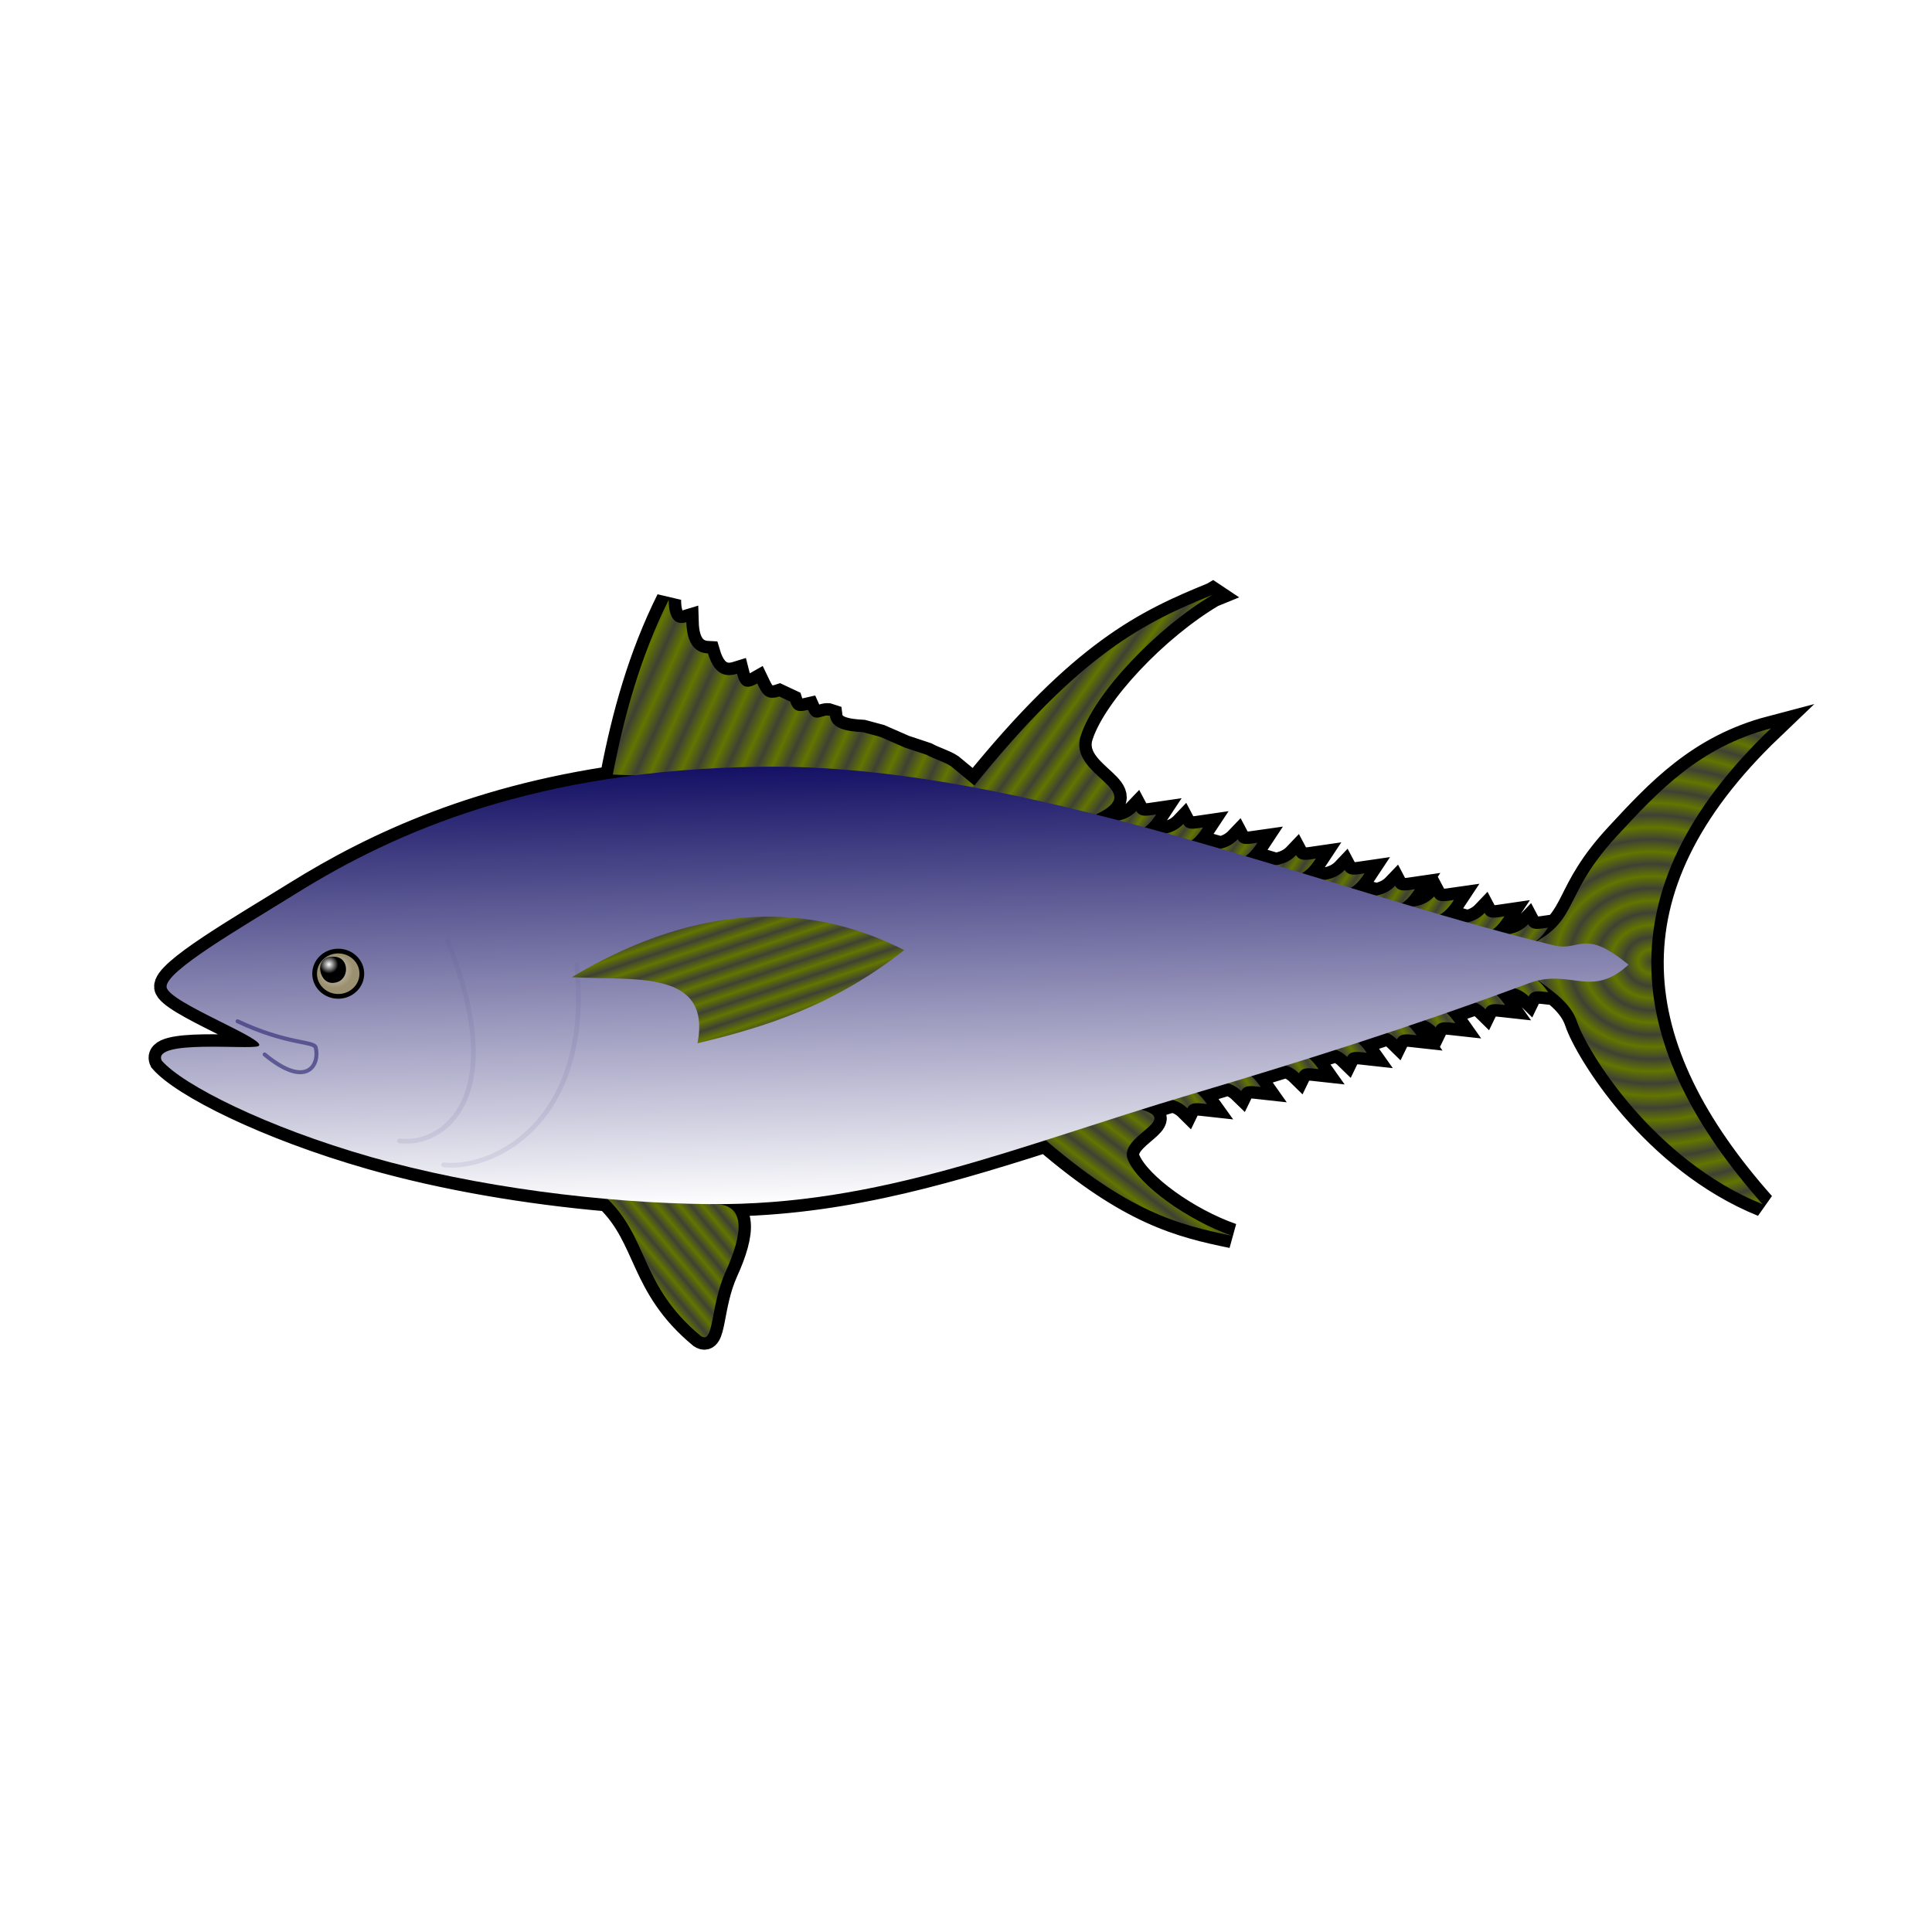 <svg:svg xmlns:dc="http://purl.org/dc/elements/1.1/" xmlns:ns1="http://www.inkscape.org/namespaces/inkscape" xmlns:ns2="http://www.w3.org/1999/xlink" xmlns:ns4="http://web.resource.org/cc/" xmlns:rdf="http://www.w3.org/1999/02/22-rdf-syntax-ns#" xmlns:svg="http://www.w3.org/2000/svg" height="777.153" id="svg2" version="1.0" viewBox="-59.774 -234.219 777.153 777.153" width="777.153" ns1:version="0.91 r13725">
  <svg:defs id="defs4">
    <svg:linearGradient id="fins">
      <svg:stop id="stop3504" offset="0" style="stop-color:#3f4134" />
      <svg:stop id="stop3506" offset="1" style="stop-color:#637500" />
    </svg:linearGradient>
    <svg:linearGradient id="linearGradient3180">
      <svg:stop id="stop3182" offset="0" style="stop-color:#151165" />
      <svg:stop id="stop3184" offset="1" style="stop-color:#ffffff" />
    </svg:linearGradient>
    <svg:filter id="filter3259">
      <svg:feGaussianBlur id="feGaussianBlur3261" stdDeviation="1.386" ns1:collect="always" />
    </svg:filter>
    <svg:filter id="filter3267">
      <svg:feGaussianBlur id="feGaussianBlur3269" stdDeviation="1.141" ns1:collect="always" />
    </svg:filter>
    <svg:linearGradient gradientUnits="userSpaceOnUse" id="linearGradient3487" x1="331.36" x2="335.05" y1="461.34" y2="637.32" ns2:href="#linearGradient3180" />
    <svg:linearGradient gradientUnits="userSpaceOnUse" id="linearGradient3538" spreadMethod="reflect" x1="440.03" x2="442.62" y1="635.16" y2="631.76" ns2:href="#fins" />
    <svg:radialGradient cx="669.9" cy="523.31" gradientTransform="matrix(.116 2.8183e-7 -2.4913e-7 .103 591.96 485.84)" gradientUnits="userSpaceOnUse" id="radialGradient3540" r="47.674" spreadMethod="reflect" ns2:href="#fins" />
    <svg:linearGradient gradientUnits="userSpaceOnUse" id="linearGradient3542" spreadMethod="reflect" x1="248.58" x2="251.29" y1="662.57" y2="660.31" ns2:href="#fins" />
    <svg:linearGradient gradientUnits="userSpaceOnUse" id="linearGradient3544" spreadMethod="reflect" x1="251.68" x2="246.77" y1="432.34" y2="430.07" ns2:href="#fins" />
    <svg:linearGradient gradientUnits="userSpaceOnUse" id="linearGradient3546" spreadMethod="reflect" x1="413.38" x2="417.11" y1="446.2" y2="448.85" ns2:href="#fins" />
    <svg:linearGradient gradientUnits="userSpaceOnUse" id="linearGradient3548" spreadMethod="reflect" x1="624.97" x2="627.84" y1="504.66" y2="506.52" ns2:href="#fins" />
    <svg:linearGradient gradientUnits="userSpaceOnUse" id="linearGradient3550" spreadMethod="reflect" x1="500.79" x2="503.83" y1="571.72" y2="569.86" ns2:href="#fins" />
    <svg:radialGradient cx="139.86" cy="543.15" gradientTransform="matrix(1 0 0 .959 0 22.416)" gradientUnits="userSpaceOnUse" id="radialGradient3554" r="7.471">
      <svg:stop id="stop3207" offset="0" style="stop-color:#d6d1c4" />
      <svg:stop id="stop3209" offset="1" style="stop-color:#d6d1c4;stop-opacity:0" />
    </svg:radialGradient>
    <svg:radialGradient cx="136.79" cy="539.87" gradientTransform="matrix(.721 -0 0 .703 38.862 161.36)" gradientUnits="userSpaceOnUse" id="radialGradient3556" r="5.207">
      <svg:stop id="stop3229" offset="0" style="stop-color:#ffffff" />
      <svg:stop id="stop3231" offset="1" style="stop-color:#ffffff;stop-opacity:0" />
    </svg:radialGradient>
    <svg:linearGradient gradientUnits="userSpaceOnUse" id="linearGradient3558" spreadMethod="reflect" x1="268.91" x2="270.04" y1="521.67" y2="525.03" ns2:href="#fins" />
  </svg:defs>
  <svg:g id="layer4" style="display:none" transform="translate(-64.954 -387.16)">
    <svg:path d="m493.03 392.16c-26.95 10.99-52.41 22.92-95.91 76.75l-9.31-7.69c-2.51-1.73-6.79-2.93-9.93-4.66l-8.85-2.94-9.78-4.28-6.94-1.87c-6.75-0.37-12.62-1.4-13.25-6.53-2.93-1.06-6.26 3.5-8.87-2.44-2.81 0.64-5.66 1.42-7.13-3.31l-4.4-2.07c-5.69 1.9-7.18-1.82-8.85-5.28-4.18 2.4-6.72 1.85-8.15-3.87-5.14 1.61-9.3-0.17-11.69-8.19-5.75-0.28-8.49-4.68-8.72-12.53-2.39 0.73-7.09 0.96-7.09-9.03-11.45 23.03-17.88 46.56-22.47 70.28l8.5 0.34c-61.92 7.88-104.23 27.83-135.72 47.41-22.6 14.05-53.091 31.51-52.282 37.78 0.8 6.21 41.952 21.51 36.842 23.75-3.47 1.52-42.858-2.82-38.78 5.78 8.465 9.78 41.91 26.74 84.16 38.82 29.41 8.41 63.08 14.06 95.18 16.87 16.56 16.07 13.18 34.92 37.5 55.09 5.46 3.6 3.64-11.99 10.07-26.09 6.85-15.05 8.37-27.58-5.44-26.87l-0.88-0.07c48.54 0.42 90.25-11.48 134.97-25.75 33.91 29.09 53.85 34.15 74.97 38.47-17.91-6.27-37.43-20.24-41.87-30.44-4.27-9.78 21.26-15.97 5.31-20.28 4.16-1.3 8.38-2.6 12.62-3.9 2.77 0.73 4.56 1.94 5.97 3.34 1.36-2.8 4.74-2.03 7.88-1.69-1.2-1.68-2.49-3.29-4.16-4.59 4.21-1.25 8.41-2.54 12.63-3.81 2.4 0.74 4 1.9 5.31 3.18 1.36-2.79 4.73-1.99 7.87-1.65-1.11-1.58-2.29-3.12-3.81-4.38 4.64-1.41 9.29-2.83 13.94-4.28 2.36 0.74 3.93 1.88 5.22 3.16 1.36-2.8 4.76-2.03 7.9-1.69-1.11-1.57-2.29-3.09-3.81-4.34 3.59-1.13 7.18-2.29 10.78-3.44 1.96 0.73 3.35 1.74 4.5 2.87 1.36-2.79 4.77-1.99 7.91-1.65-1.04-1.47-2.15-2.89-3.53-4.1 3.94-1.28 7.91-2.59 11.87-3.9 1.6 0.7 2.81 1.6 3.81 2.59 1.37-2.79 4.74-1.99 7.88-1.65-0.95-1.35-1.94-2.65-3.16-3.79 2.17-0.73 4.33-1.47 6.5-2.21 1.87 0.72 3.23 1.71 4.35 2.81 1.36-2.8 4.73-2.03 7.87-1.69-1.04-1.48-2.15-2.92-3.53-4.12 3.91-1.37 7.84-2.73 11.78-4.13 1.65 0.72 2.88 1.64 3.91 2.66 1.36-2.8 4.73-2.03 7.87-1.69-1.01-1.43-2.08-2.82-3.4-4 2.46-0.89 4.93-1.78 7.4-2.69 2.51 0.74 4.17 1.9 5.5 3.22 1.36-2.8 4.74-2.03 7.88-1.69-1.21-1.71-2.51-3.34-4.22-4.65 0.07-0.02 0.15-0.05 0.22-0.07 6.18 4.62 13.12 9.22 15.56 16.57 3.91 11.75 30.56 55.6 74.69 73.47-55.52-62.57-64.98-126.16 3.34-191.47-28.97 7.62-45.39 25.43-61.78 43.12-21.51 23.22-15.48 32.78-32.34 42.5-0.11-0.03-0.21-0.07-0.32-0.09 2.02-1.45 3.42-3.37 4.72-5.35-3.12 0.45-6.48 1.34-7.93-1.4-1.63 1.71-3.77 3.23-7.5 4-2.26-0.6-4.51-1.22-6.79-1.85 2-1.44 3.4-3.31 4.69-5.28-3.12 0.45-6.48 1.34-7.93-1.4-1.54 1.62-3.53 3.05-6.91 3.84h-0.03c-3.64-1.03-7.31-2.08-11-3.16 2.51-1.49 4.11-3.65 5.59-5.9-3.12 0.44-6.48 1.34-7.94-1.41-1.75 1.85-4.09 3.43-8.4 4.13-1.55-0.46-3.07-0.88-4.63-1.35 2.31-1.48 3.84-3.54 5.25-5.69-3.12 0.45-6.48 1.35-7.93-1.4-1.65 1.73-3.84 3.22-7.66 3.97-3.4-1.03-6.78-2.02-10.22-3.07 2.48-1.49 4.09-3.63 5.56-5.87-3.12 0.45-6.48 1.34-7.94-1.41-1.71 1.81-4.01 3.38-8.15 4.1-3.01-0.92-6-1.84-9.03-2.75 2.47-1.49 4.06-3.64 5.53-5.88-3.13 0.45-6.48 1.34-7.94-1.4-1.72 1.81-4.02 3.38-8.19 4.09-4.06-1.22-8.1-2.44-12.18-3.66 2.08-1.45 3.51-3.38 4.84-5.4-3.13 0.44-6.48 1.34-7.94-1.41-1.54 1.62-3.52 3.05-6.9 3.85-0.01-0.01-0.03 0-0.04 0-3.86-1.13-7.74-2.24-11.62-3.35 1.97-1.43 3.34-3.3 4.62-5.25-3.12 0.45-6.48 1.34-7.93-1.4-1.52 1.6-3.48 3.01-6.78 3.81-2.92-0.81-5.84-1.62-8.75-2.41 1.93-1.43 3.29-3.29 4.56-5.22-3.13 0.45-6.48 1.34-7.94-1.4-1.55 1.63-3.53 3.08-6.97 3.87-3.14-0.82-6.29-1.64-9.43-2.44 21.91-10.18-11.43-15.11-5.94-31.78 5.64-17.14 30.38-43.22 53.09-56.65z" id="path3272" style="stroke:#000000;stroke-linecap:round;stroke-width:4.6;display:inline;fill:url(#linearGradient3487)" />
  </svg:g>
  <svg:g id="g3515" transform="translate(-64.954 -387.16)">
    <svg:path d="m493.03 392.16c-26.95 10.99-52.41 22.92-95.91 76.75l-9.31-7.69c-2.51-1.73-6.79-2.93-9.93-4.66l-8.85-2.94-9.78-4.28-6.94-1.87c-6.75-0.37-12.62-1.4-13.25-6.53-2.93-1.06-6.26 3.5-8.87-2.44-2.81 0.64-5.66 1.42-7.13-3.31l-4.4-2.07c-5.69 1.9-7.18-1.82-8.85-5.28-4.18 2.4-6.72 1.85-8.15-3.87-5.14 1.61-9.3-0.17-11.69-8.19-5.75-0.28-8.49-4.68-8.72-12.53-2.39 0.73-7.09 0.96-7.09-9.03-11.45 23.03-17.88 46.56-22.47 70.28l8.59 0.34c-61.96 7.87-104.3 27.82-135.81 47.41-22.6 14.05-53.091 31.51-52.282 37.78 0.8 6.21 41.952 21.51 36.842 23.75-3.47 1.52-42.858-2.82-38.78 5.78 8.465 9.78 41.91 26.74 84.16 38.82 29.41 8.41 63.08 14.06 95.18 16.87 16.56 16.07 13.18 34.92 37.5 55.09 5.46 3.6 3.64-11.99 10.07-26.09 6.85-15.05 8.37-27.58-5.44-26.87l-0.88-0.07c48.54 0.42 90.24-11.44 134.97-25.72 33.9 29.08 53.86 34.12 74.97 38.44-17.91-6.27-37.43-20.24-41.87-30.44-4.28-9.79 21.3-16 5.28-20.31 4.17-1.31 8.4-2.58 12.65-3.87 2.77 0.73 4.56 1.94 5.97 3.34 1.36-2.8 4.74-2.03 7.88-1.69-1.2-1.68-2.49-3.29-4.16-4.59 4.21-1.25 8.41-2.54 12.63-3.81 2.4 0.74 4 1.9 5.31 3.18 1.36-2.79 4.73-1.99 7.87-1.65-1.11-1.58-2.29-3.12-3.81-4.38 4.64-1.41 9.29-2.83 13.94-4.28 2.36 0.74 3.93 1.88 5.22 3.16 1.36-2.8 4.76-2.03 7.9-1.69-1.11-1.57-2.29-3.09-3.81-4.34 3.59-1.13 7.18-2.29 10.78-3.44 1.96 0.73 3.35 1.74 4.5 2.87 1.36-2.79 4.77-1.99 7.91-1.65-1.04-1.47-2.15-2.89-3.53-4.1 3.94-1.28 7.91-2.59 11.87-3.9 1.6 0.7 2.81 1.6 3.81 2.59 1.37-2.79 4.74-1.99 7.88-1.65-0.95-1.35-1.94-2.65-3.16-3.79 2.17-0.73 4.33-1.47 6.5-2.21 1.87 0.72 3.23 1.71 4.35 2.81 1.36-2.8 4.73-2.03 7.87-1.69-1.04-1.48-2.15-2.92-3.53-4.12 3.91-1.37 7.84-2.73 11.78-4.13 1.65 0.72 2.88 1.64 3.91 2.66 1.36-2.8 4.73-2.03 7.87-1.69-1.01-1.43-2.08-2.82-3.4-4 2.46-0.89 4.93-1.78 7.4-2.69 2.51 0.74 4.17 1.9 5.5 3.22 1.36-2.8 4.74-2.03 7.88-1.69-1.22-1.72-2.53-3.37-4.25-4.68 0.08-0.02 0.17-0.05 0.25-0.07 6.19 4.62 13.11 9.25 15.56 16.6 3.91 11.75 30.56 55.6 74.69 73.47-55.52-62.57-64.98-126.16 3.34-191.47-28.97 7.62-45.39 25.43-61.78 43.12-21.51 23.22-15.48 32.78-32.34 42.5-0.11-0.03-0.21-0.07-0.32-0.09 2.02-1.45 3.42-3.37 4.72-5.35-3.12 0.45-6.48 1.34-7.93-1.4-1.63 1.71-3.77 3.23-7.5 4-2.24-0.6-4.49-1.23-6.75-1.85 1.98-1.43 3.36-3.32 4.65-5.28-3.12 0.45-6.48 1.34-7.93-1.4-1.54 1.62-3.53 3.05-6.91 3.84h-0.03c-3.64-1.03-7.31-2.08-11-3.16 2.51-1.49 4.11-3.65 5.59-5.9-3.12 0.44-6.48 1.34-7.94-1.41-1.76 1.86-4.12 3.44-8.47 4.13-1.51-0.45-3.03-0.89-4.56-1.35 2.31-1.48 3.84-3.54 5.25-5.69-3.12 0.45-6.48 1.35-7.93-1.4-1.65 1.73-3.82 3.21-7.63 3.97-3.38-1.02-6.84-2.03-10.25-3.07 2.48-1.49 4.09-3.63 5.56-5.87-3.12 0.45-6.48 1.34-7.94-1.41-1.71 1.81-4.01 3.38-8.15 4.1-2.99-0.91-6.02-1.84-9.03-2.75 2.47-1.49 4.06-3.64 5.53-5.88-3.13 0.45-6.48 1.34-7.94-1.4-1.72 1.81-4.01 3.38-8.15 4.09-4.05-1.22-8.12-2.45-12.19-3.66 2.07-1.45 3.49-3.39 4.81-5.4-3.13 0.44-6.48 1.34-7.94-1.41-1.54 1.62-3.52 3.05-6.9 3.85-3.88-1.14-7.76-2.24-11.66-3.35 1.97-1.43 3.34-3.3 4.62-5.25-3.12 0.45-6.48 1.34-7.93-1.4-1.52 1.6-3.48 3.01-6.78 3.81-2.91-0.81-5.84-1.62-8.75-2.41 1.93-1.43 3.29-3.29 4.56-5.22-3.13 0.45-6.48 1.34-7.94-1.4-1.55 1.63-3.55 3.05-6.97 3.84-3.12-0.82-6.24-1.62-9.37-2.41 21.81-10.16-11.48-15.12-6-31.78 5.64-17.14 30.38-43.22 53.09-56.65z" id="path3330" style="stroke:#000000;stroke-linecap:round;stroke-width:10;fill:none" />
    <svg:g id="g3309">
      <svg:path d="m424.55 610.5c34.67 30.06 54.85 35.16 76.23 39.54-17.92-6.28-37.43-20.27-41.87-30.46-4.33-9.92 22.01-16.13 4.66-20.45" id="path2398" style="fill:url(#linearGradient3538)" />
      <svg:path d="m622.22 532.21c18.4-9.97 11.54-19.42 33.55-43.19 16.39-17.69 32.83-35.49 61.8-43.12-68.32 65.32-58.87 128.91-3.36 191.48-44.13-17.87-70.76-61.72-74.67-73.47-2.47-7.42-9.54-12.05-15.77-16.72l-1.55-14.98z" id="path2400" style="fill:url(#radialGradient3540)" />
      <svg:path d="m248.58 634.27c17.72 16.29 13.69 35.49 38.5 56.08 5.46 3.6 3.66-11.99 10.09-26.1 6.86-15.05 8.37-27.58-5.44-26.87" id="path2402" style="fill:url(#linearGradient3542)" />
      <svg:path d="m251.68 464.51c4.59-23.72 11.03-47.25 22.48-70.29 0.01 10 4.7 9.74 7.1 9.02 0.23 7.85 2.97 12.26 8.71 12.54 2.39 8.02 6.56 9.8 11.69 8.19 1.44 5.72 3.95 6.28 8.14 3.89 1.67 3.46 3.16 7.15 8.85 5.26l4.43 2.06c1.46 4.72 4.31 3.94 7.12 3.31 2.61 5.94 5.92 1.38 8.85 2.44 0.62 5.13 6.52 6.17 13.27 6.54l6.94 1.87 9.77 4.28 8.83 2.93c3.14 1.73 7.44 2.94 9.95 4.67l11.16 9.23-147.29-5.94z" id="path2404" style="fill:url(#linearGradient3544)" />
      <svg:path d="m396.38 469.84c43.96-54.64 69.54-66.63 96.64-77.68-22.71 13.43-47.44 39.5-53.08 56.64-5.48 16.68 27.91 21.62 5.91 31.81" id="path2406" style="fill:url(#linearGradient3546)" />
      <svg:path d="m462.28 479.16c-2.05 2.16-4.88 3.97-10.78 4.4l7.47 4.75c6.17-0.79 8.87-4.14 11.25-7.75-3.13 0.45-6.48 1.34-7.94-1.4zm18.91 5.22c-2.06 2.16-4.88 3.97-10.78 4.4l7.47 4.75c6.17-0.79 8.87-4.14 11.24-7.75-3.12 0.45-6.48 1.34-7.93-1.4zm21.87 6.15c-2.05 2.17-4.88 3.98-10.78 4.41l7.47 4.75c6.17-0.79 8.88-4.14 11.25-7.75-3.13 0.44-6.48 1.34-7.94-1.41zm23.47 6.38c-2.05 2.16-4.88 3.97-10.78 4.4l7.47 4.75c6.17-0.79 8.87-4.14 11.25-7.75-3.13 0.45-6.48 1.34-7.94-1.4zm19.59 5.93c-2.05 2.17-4.88 3.98-10.78 4.41l7.44 4.75c6.17-0.79 8.91-4.14 11.28-7.75-3.12 0.45-6.48 1.34-7.94-1.41zm20.26 6.38c-2.06 2.16-4.89 3.98-10.79 4.4l7.47 4.76c6.17-0.79 8.88-4.14 11.25-7.76-3.12 0.45-6.48 1.35-7.93-1.4zm15.71 4.31c-2.05 2.17-4.88 3.98-10.78 4.41l7.47 4.75c6.17-0.79 8.88-4.14 11.25-7.75-3.12 0.44-6.48 1.34-7.94-1.41zm20.29 6.63c-2.06 2.16-4.89 3.97-10.79 4.4l7.47 4.75c6.17-0.79 8.88-4.14 11.25-7.75-3.12 0.45-6.48 1.34-7.93-1.4zm17.53 4.53c-2.06 2.16-4.88 4.01-10.79 4.43l7.47 4.76c6.18-0.79 8.88-4.18 11.25-7.79-3.12 0.45-6.48 1.34-7.93-1.4z" id="path3317" style="fill:url(#linearGradient3548)" />
      <svg:path d="m616.47 544.69l-7.31 5.03c5.91 0.23 8.81 1.94 10.93 4.03 1.36-2.8 4.74-2.03 7.88-1.69-2.5-3.53-5.31-6.79-11.5-7.37zm-17.38 5.15l-7.31 5c5.91 0.23 8.81 1.97 10.94 4.07 1.36-2.8 4.73-2.03 7.87-1.69-2.49-3.53-5.3-6.8-11.5-7.38zm-20.03 7.28l-7.31 5.04c5.91 0.23 8.81 1.93 10.94 4.03 1.36-2.8 4.73-2.03 7.87-1.69-2.49-3.53-5.3-6.8-11.5-7.38zm-15.56 4.88l-7.31 5c5.91 0.23 8.81 1.94 10.93 4.03 1.37-2.79 4.74-1.99 7.88-1.65-2.49-3.53-5.3-6.8-11.5-7.38zm-20.06 7.06l-7.28 5c5.91 0.23 8.78 1.94 10.9 4.03 1.36-2.79 4.77-1.99 7.91-1.65-2.5-3.53-5.34-6.8-11.53-7.38zm-19.38 6.56l-7.28 5.04c5.91 0.23 8.78 1.93 10.91 4.03 1.36-2.8 4.76-2.03 7.9-1.69-2.49-3.53-5.33-6.8-11.53-7.38zm-23.22 7.19l-7.31 5c5.91 0.23 8.81 1.94 10.94 4.03 1.36-2.79 4.73-1.99 7.87-1.65-2.49-3.53-5.3-6.8-11.5-7.38zm-21.65 6.88l-7.31 5c5.91 0.23 8.81 1.97 10.93 4.06 1.36-2.8 4.74-2.03 7.88-1.69-2.5-3.53-5.31-6.79-11.5-7.37z" id="path3349" style="fill:url(#linearGradient3550)" />
      <svg:g id="layer2">
        <svg:path d="m660.24 541c-18.07-14.91-19.38-5.22-29.88-7.75-94.13-22.74-213.91-73.09-318.31-71.89-91.3 1.06-147.97 26.26-187.57 50.88-22.6 14.06-53.087 31.53-52.279 37.8 0.801 6.2 41.939 21.49 36.829 23.73-3.48 1.52-42.87-2.8-38.792 5.8 8.465 9.78 41.932 26.72 84.182 38.79 42.28 12.09 93.36 18.5 135.94 18.94 68.99 0.72 124.09-23.41 193.63-44.07 44.42-13.19 89.03-27.22 136.16-44.77 16.68-6.22 25.04 6.4 40.09-7.46z" id="path2396" style="fill:url(#linearGradient3487)" />
      </svg:g>
      <svg:g id="layer3">
        <svg:path d="m151.28 545.44c0 5.52-4.67 10-10.43 10-5.75 0-10.42-4.48-10.42-10s4.67-10 10.42-10c5.76 0 10.43 4.48 10.43 10z" id="path3188" style="opacity:.807;fill:#151165;display:none" transform="translate(.513 -1.026)" />
        <svg:path d="m150.73 544.62c0 5.03-4.25 9.11-9.5 9.11-5.24 0-9.5-4.08-9.49-9.11-0.01-5.03 4.25-9.11 9.49-9.11 5.25 0 9.5 4.08 9.5 9.11z" id="path3195" style="stroke:#000000;stroke-linecap:round;stroke-width:1.9;fill:#9b9070" />
        <svg:path d="m140.88 537.53c-7.43-0.58-9.91 11.87-2.38 13.85 6.25 2.46 13.8-5.58 8.69-11.04-1.53-1.87-3.89-3.03-6.31-2.81z" id="path3197" style="fill:url(#radialGradient3554)" />
        <svg:path d="m138.33 537.79c-7.08 0.34-4.87 11.87 1.69 10.41 5.82-0.91 5.89-10.19-0.31-10.41-0.46-0.05-0.92-0.05-1.38 0z" id="path3215" style="fill:#000000" />
        <svg:path d="m138.33 537.79c-7.08 0.34-4.87 11.87 1.69 10.41 5.82-0.91 5.89-10.19-0.31-10.41-0.46-0.05-0.92-0.05-1.38 0z" id="path3225" style="fill:url(#radialGradient3556)" />
        <svg:path d="m185.21 531.46c25.85 64.05-2.62 82.68-19.29 80.39" id="path3235" style="opacity:0.34;filter:url(#filter3267);stroke:#565390;stroke-linecap:round;stroke-width:1.9;fill:none" />
        <svg:path d="m237.19 541.11c6.44 64.05-34.54 82.67-53.53 80.38" id="path3237" style="opacity:.346;filter:url(#filter3259);stroke:#585591;stroke-linecap:round;stroke-width:1.9;fill:none" />
      </svg:g>
    </svg:g>
    <svg:path d="m235.21 546c63.5-37.86 109.11-23.32 133.7-10.87-28.32 22.29-55.8 30.94-83.14 37.46 5.67-29.99-25.85-25.1-50.56-26.59z" id="path3463" style="fill:url(#linearGradient3558)" />
    <svg:path d="m100.74 563.75c20.11 9.48 30.79 7.87 31.45 10.6 1.66 6.85-3.5 16.88-20.56 2.76" id="path3473" style="opacity:.639;stroke:#2f2b76;stroke-linecap:round;stroke-width:1.6;fill:none" />
  </svg:g>
</svg:svg>